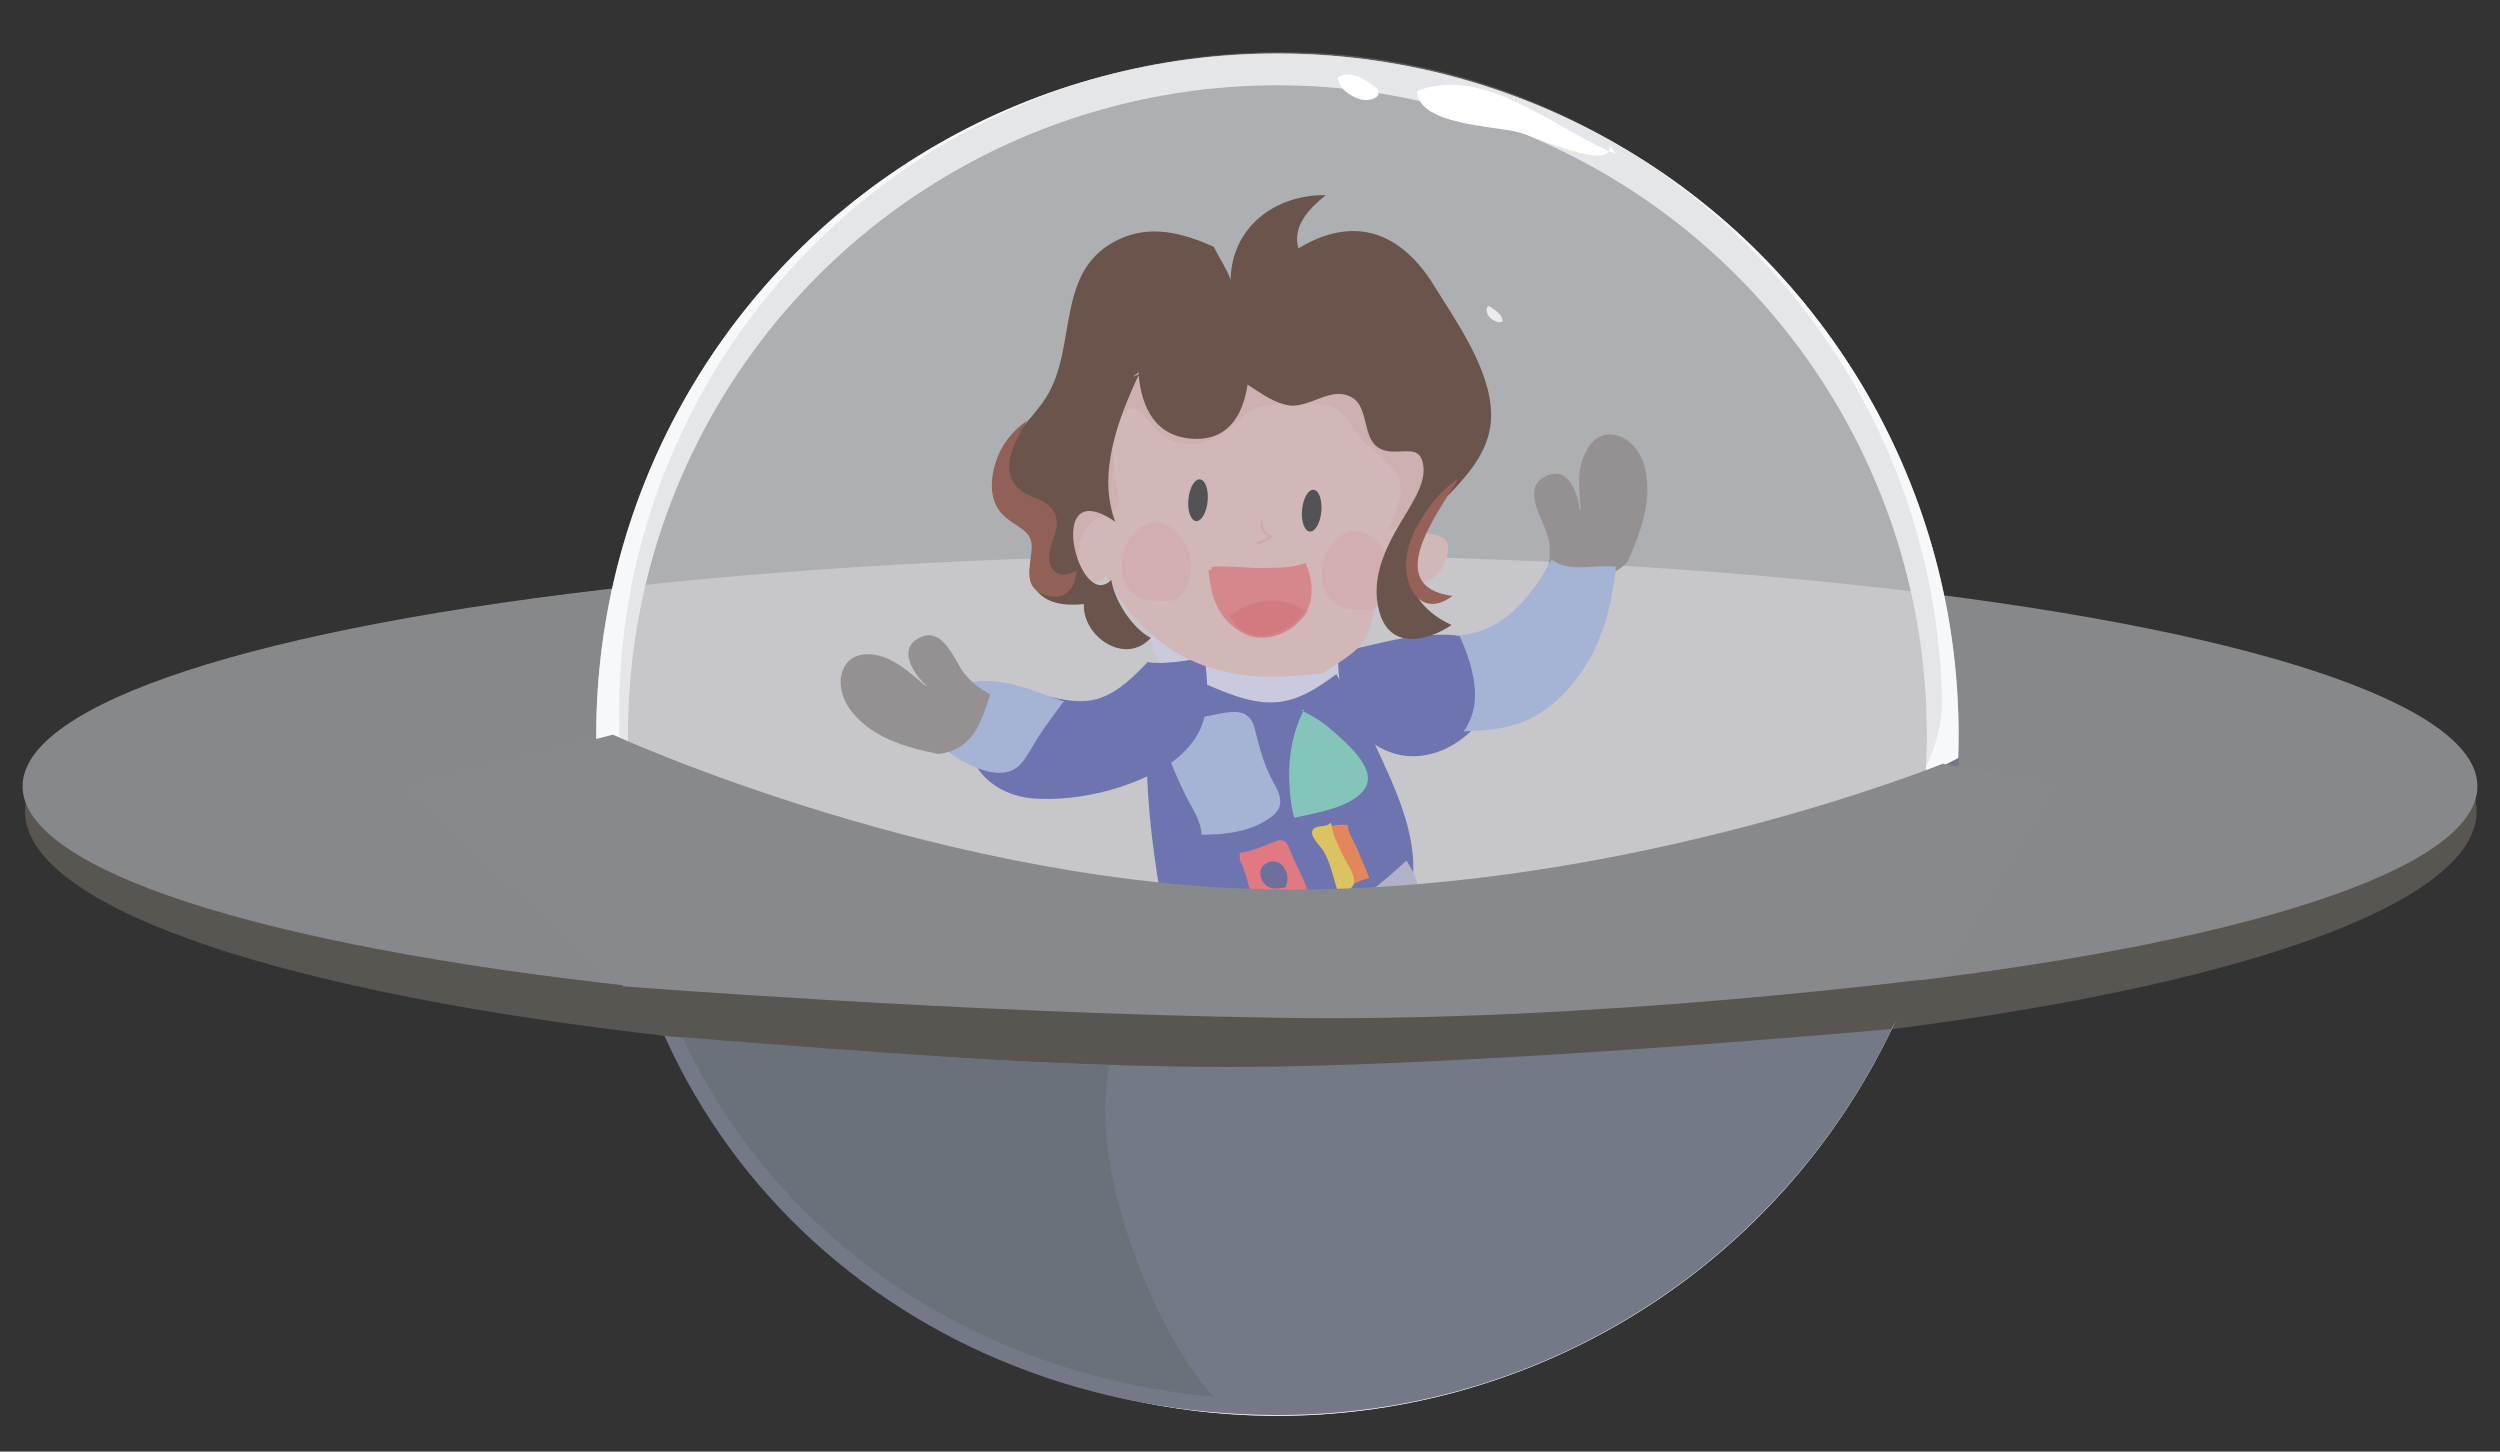 <?xml version="1.0" encoding="utf-8"?>
<!-- Generator: Adobe Illustrator 16.0.0, SVG Export Plug-In . SVG Version: 6.00 Build 0)  -->
<!DOCTYPE svg PUBLIC "-//W3C//DTD SVG 1.1//EN" "http://www.w3.org/Graphics/SVG/1.1/DTD/svg11.dtd">
<svg version="1.1" id="Layer_1" xmlns="http://www.w3.org/2000/svg" xmlns:xlink="http://www.w3.org/1999/xlink" x="0px" y="0px"
	 width="310px" height="180px" viewBox="0 0 310 180" enable-background="new 0 0 310 180" xml:space="preserve">
<rect x="0" y="0" width="310" height="180" fill="#333333" stroke="none"/>
<ellipse fill="#595551" cx="155.1" cy="100.6" rx="152" ry="31.7"/>
<ellipse fill="#87888B" cx="155" cy="97.5" rx="152.2" ry="28.7"/>
<circle opacity="0.6" fill="#F6F8F9" stroke="#F6F8F9" stroke-width="3.927" stroke-miterlimit="10" cx="158.4" cy="91.1" r="82.5"/>
<circle fill="none" stroke="#F6F8F9" stroke-width="3.927" stroke-miterlimit="10" cx="158.4" cy="91.1" r="82.5"/>
<path fill="#737986" stroke="#737986" stroke-width="3.927" stroke-miterlimit="10" d="M158.3,173.5c43.5,0.1,79.2-33.5,82.4-76.2
	c-79.8,41.2-163.4-2.7-163.4-2.7C77.2,140.1,112.8,173.4,158.3,173.5z"/>
<path fill="#595551" d="M81.9,128.4c0,0,39.9,3.9,70.5,3.9s82.1-4.7,82.1-4.7l7.9-13.5l-172.8-5.4L81.9,128.4z"/>
<g>
	<path fill="#D0CEE7" d="M150.8,80.1c2.8,1.8,5.5,1.8,8.7,1.1c1.3-0.3,6.9-2.2,6.8,0.6c-0.2,3.1-4.8,5.3-7.3,5.8
		c-4.1,0.9-8.7-0.4-12.2-2.5c-3.2-2-4.5-4.7-4.2-8.4c0-0.4,0.1-0.8,0.1-1.2c1.7,1.9,3.9,3.5,6.4,4.3c1.1,0.3,1.6,0.6,2.2,1.6
		c0.5,0.9,1,1.3,2,1.5c0.8,0.2,1.7,0.4,2.5,0.1c0.4-0.1,0.7-0.4,0.9-0.7c0.1-0.1,0.5-1.1,0.5-1.1c-1.1,0.1-2.3,0.3-3.4,0.3
		c-1.2,0-2-0.6-3.1-0.8"/>
	<path fill="#857F7E" d="M195.9,63.4c-0.2-2.2-1.5-6-4.5-4.2c-2.6,1.5-0.2,5,0.4,6.9c0.5,1.4,0.4,2.8,0.2,4.3
		c3.6,1.1,6.7,2.4,9.8-0.7c1.7-3.8,3.3-8.1,2-12.3c-1.2-3.5-5.3-5.2-7.2-1.3c-1.1,2.1-0.8,4.7-0.6,7"/>
	<path fill="none" d="M143.7,92.5c0,0,0.1-0.1,0.1-0.3"/>
	<path fill="#4C55A5" d="M144.4,82.4c-2.6,6.3-2.4,12.4-1.8,19.1c0.3,3,0.7,5.9,1.2,8.9c0.5,3,0.8,6.4,2.2,9.1
		c1.7,3.1,4.7,1.9,7.3,0.8c0.7,0,1.1-0.8,1.7-1c0.8-0.2,1.7,0.1,2.5,0c1.2-0.2,3-0.5,4-1.1c-0.1-0.3-0.2-0.7-0.2-1
		c5.5-0.2,12.7-0.9,13.8-7.7c0.9-5.9-2.4-12.4-4.8-17.6c-1.4-2.9-2.9-5.6-4.6-8.3c-2.3,1.7-4.8,3.4-7.8,3.5
		c-3.2,0.1-6.3-1.4-9.2-2.6C147.3,83.8,145.9,83.1,144.4,82.4"/>
	<path fill="#9BB0DB" d="M143.8,89.4c2.5,0.1,4.9-0.4,7.4-0.9c2.1-0.4,3.8-0.5,4.4,1.9c0.6,2.4,1.1,4.4,2.3,6.6
		c1.1,1.9,1.4,3.3-0.7,4.6c-2.4,1.6-5.4,1.9-8.2,1.9c-0.1-1.9-1.3-3.4-2.1-5.1c-0.8-1.7-1.6-3.4-2.2-5.2c-0.3-0.8-0.5-3.5-1.1-3.9"
		/>
	<path fill="#6DC7B7" d="M161.7,88c-1.7,3.3-2.1,7-1.7,10.7c0.1,0.9,0.2,1.8,0.5,2.7c2.6-0.6,7.6-1.3,8.9-3.9c1.2-2.4-2.7-5.6-4.3-7
		c-1.1-1-2.3-1.7-3.7-2.4"/>
	<path fill="#F3702D" d="M162.9,103.1c0-0.1,0.2-0.2,0.1-0.4c0.3,1.3,1.4,2.8,2,4c0.6,1.2,0.9,2.4,1.4,3.6c1.2-0.5,2.2-1.2,3.4-1.4
		c-0.4-1.2-1-2.3-1.4-3.4c-0.4-1-1.2-2.1-1.3-3.2c-1.4-0.2-3.3,0.4-4.5,0.8"/>
	<path fill="#EAC637" d="M165.1,102.2c0.1,1.2,0.9,2.8,1.4,3.8c0.4,0.9,1.4,2.2,1.4,3.2c0,1.1-1,1.3-1.9,1.6
		c-0.7-1.8-0.9-3.6-1.9-5.3c-0.4-0.6-1.8-1.9-1.3-2.6c0.4-0.7,1.7-0.2,2.2-0.9"/>
	<path fill="#ACACC9" d="M146.4,117c0.3,2.1,0.6,5.1,3.2,5.3c2.6,0.2,5.7-1.4,8.1-2.4c2.6-1,5.2-2,7.8-3.1c2.8-1.1,6-2,8.6-3.7
		c2.8-1.8,1.8-4,0.3-6.4c-3,2.8-5.8,5.1-9.5,6.7c-2.2,1-4.3,2.1-6.6,3c-2,0.8-4.1,0.9-6.2,1.4c-2.1,0.4-3.9,0.9-6.1,0.5"/>
	<path fill="#4C55A5" d="M165.9,80.8c0,1.7,0.1,3.5,0.5,5.1c0.4,1.7,1.1,3.3,2.2,4.7c1.1,1.4,2.7,2.4,4.5,2.9
		c1.9,0.5,3.9,0.3,5.8-0.5c1.9-0.8,3.6-2.2,4.9-3.9c1.1-1.5,1.9-3.3,1.9-5.2c0-1.5-0.7-3-1.9-3.9c-1.4-1-3.1-1.3-4.8-1.3
		c-2,0-3.9,0.2-5.9,0.6c-2,0.4-3.9,0.9-5.8,1.3c-0.5,0.1-0.9,0.2-1.4,0.3"/>
	<path fill="#4C55A5" d="M149.1,81.8c0,0,0.3,0,0.4,0c-1.3-0.2-2.6,0.2-3.9,0.3c-1.1,0.1-2.2,0.2-3.3,0c-1.7,1.8-3.6,3.7-6,4.5
		c-2.2,0.7-4.4,0.2-6.6-0.3c-2-0.5-4.3-1.1-6.4-0.3c-1.9,0.7-3,2.6-3.2,4.6c-0.4,4.8,3.4,8,7.9,8.4c5,0.4,10.8-0.9,15.2-3.2
		c2.2-1.1,4.3-2.8,5.5-5.1c1.1-2.2,1.1-4.8,0.9-7.2c-0.1-0.6-0.1-1.3-0.2-1.9c-0.1-0.1-0.1,0-0.1,0.1"/>
	<path fill="#9BB0DB" d="M181,78.8c4.3-0.4,7.3-3.1,9.7-6.6c0.6-0.9,1.2-1.9,1.7-2.8c2.2,1.7,5.6,0.5,8,0.9c-0.5,4-1.3,8-3.4,11.6
		c-2.1,3.6-5.2,6.8-9.3,8c-2,0.6-4.1,0.7-6.2,0.8c2.1-3,1.5-6.4,0.4-9.6c-0.3-0.9-0.7-1.7-1-2.5c0,0.1-0.1,0.1-0.1,0.2"/>
	<path fill="#9BB0DB" d="M131.8,87.1c-1,1.4-2.1,2.8-3,4.2c-0.7,1.1-1.3,2.3-2.1,3.3c-1.7,2-4.4,1.2-6.5,0.2c-2.2-1-4.8-2.8-4.4-5.6
		c0.3-2.7,2.8-4.4,5.3-4.7c3.3-0.4,6.7,1,9.7,2.1c0.4,0.1,0.8,0.3,1.2,0.4"/>
	<path fill="#DCB5B4" d="M140.6,46c0.1,0.1-0.1-0.1-0.2-0.3c-3.6,2.8-3.6,10.8-3,14.8c0.2,1.3,0.7,2.5,0.4,3.8
		c-5.5-5.9-7.6,4.7-3.8,7.6c1.1,0.8,2.2,0.4,3.2-0.4c4.2,7.7,10.5,12.1,19.5,12.4c2.5,0.1,5-0.2,7.4-0.4c2.1-1.6,4.9-2.8,5.7-5.4
		c0.9-2.7,0.4-5.4,4-5.5c2.7-0.1,4.7-0.5,5.6-3.6c1.1-3.7-3.1-2-4.5-4c-0.9-1.3,0.5-3.1,0.9-4.3c0.6-1.6,0.8-2.9,0.2-4.6
		c-1.5-0.3-3.7,0.1-5.1-0.5c-1.7-0.8-1.7-2.7-1.9-4.3c-0.3-1.8-0.8-3.5-2.8-3.6c-1.7-0.1-3.1,1.4-4.9,1.4c-1.5,0.1-3.1-0.5-4.2-1.5
		c-1.1-0.8-2.3-2.7-3.7-1.4c-1.2,1.1-0.5,3.4-1.5,4.8c-1,1.3-2.7,2-4.2,1.4c-1.4-0.5-3.6-2.2-4.4-3.5c-1-1.8-0.6-3.4-3-4
		c-0.3,0.5-0.6,0.9-0.9,1.5"/>
	
		<ellipse transform="matrix(0.996 9.359197e-02 -9.359197e-02 0.996 6.45 -13.623)" fill="#272525" cx="148.5" cy="62" rx="1.2" ry="2.6"/>
	<path fill="none" d="M144.9,75.2c-1.4,0.2-2.7,0-3.3-1.4c-0.7-1.6-0.2-3.9,1.3-4.9c3.2-2.3,6.7,2.3,4.3,5.1c-0.8,1-2,1.4-3.1,1.7"
		/>
	<path opacity="0.2" fill="#DD6C7C" d="M170.2,75.5c-1.9,0.2-3.9,0.3-5.3-1.2c-1.4-1.7-1.3-4.5-0.1-6.3c3.2-5,8.4-0.2,7.6,4.4
		c-0.3,1.9-1.4,3.1-3.2,3.7"/>
	<path fill="#DF7074" stroke="#DF7074" stroke-width="0.309" stroke-miterlimit="10" d="M150.3,70.5c0.4-0.3,4.7,0.1,5.8,0.1
		c2-0.1,3.8,0.1,5.7-0.6c1.3,3.1,0.9,6.3-2.3,8.1c-3.2,1.8-6.8,0.3-8.4-2.9c-0.7-1.4-0.9-2.9-1.1-4.5"/>
	<path opacity="0.6" fill="#DA5257" stroke="#DF7074" stroke-width="0.309" stroke-miterlimit="10" d="M152.7,76.2
		c2.5-2.2,6.6-2.5,9.3-0.4c-2.3,3.2-7.5,4.9-9.6,0.5"/>
	<path opacity="0.2" fill="#DD6C7C" d="M145.4,74.4c-1.9,0.2-3.9,0.3-5.3-1.2c-1.4-1.7-1.2-4.5-0.1-6.3c3.2-5,8.4-0.2,7.6,4.4
		c-0.3,1.9-1.4,3.1-3.2,3.7"/>
	<path opacity="0.3" fill="none" stroke="#D06979" stroke-width="0.309" stroke-miterlimit="10" d="M156.5,64.6
		c-0.2,0.9,0.4,1.7,1.1,2c-0.5,0.4-1.2,0.6-1.8,0.8"/>
	<path opacity="0.8" fill="#D4A6A8" d="M172.2,65.8c0.2-0.5,0.4-1,0.6-1.5c0.7-1.8,1.4-3.8,0.3-5.6c-1.3-1.9-3.5-3.1-4.9-5
		c-1.2-1.7-1.8-3.2-4-3.5c-2.4-0.3-5.2-0.2-7.6,0.2c-2.1,0.3-3.2,2.2-4.9,3.3c-2.5,1.7-5.6,2.1-8-0.1c-1.1-1-2.9-4.4-4.5-2.2
		c-1.7,2.5-1.2,6.3-0.7,9c0.1,0.8,0.5,1.9,0,2.6c-0.5,0.7-1.5,0.9-2.2,1.2c-2.2,1.1-2.5,2.8-2.5,5.1c-0.5-0.3-0.9-1.1-1.1-1.7
		c-0.9-2.4,0.2-4.9,1.6-6.8c0.2-0.3,0.5-0.6,0.7-1c1.4-2.2,1.6-5,2.2-7.5c0.4-2,1.2-7,3.7-7.6c2.2-0.5,3.9,3.4,4.9,4.8
		c1.5,1.9,3.2,2.7,5.3,1.2c1.7-1.2,2.9-3.2,4.8-3.9c2-0.8,4.5-0.4,6.5-0.2c5.6,0.7,11.4,3.5,14.5,8.3
		C180.1,59.7,176.2,63.5,172.2,65.8"/>
	<g>
		<g id="XMLID_3_">
			<g>
				<path fill="#492818" d="M184.9,51.5c0,4-2.5,7-5.2,9.8c-6.2,4.6-7.4,12.7,0.3,16.2c-3.3,2.2-7.8,3-9-1.8
					c-1.1-4.2,1-8.2,3.1-11.6c1-1.7,2.7-4.2,2.4-6.3c-0.3-2.3-1.7-1.8-3.6-1.8c-5.1,0-2.1-6.3-6.3-7.1c-2.1-0.4-4.3,1.5-6.5,1.4
					c-2-0.2-3.8-1.6-5.4-2.6c-0.6,3.9-2.5,7-6.9,6.7c-4.5-0.3-6.2-3.8-6.6-7.8c0,0-0.1,0-0.1-0.1c0.1-0.1,0.1-0.3,0.2-0.4l-0.8,0.6
					c0.3-0.1,0.4-0.2,0.7-0.2c-2.5,5.3-5.2,12.3-2.9,18.2c-9-6.2-4.5,11.4-0.5,7.2c0.4,2.6,2.6,6,4.9,7.2c-3.2,3.5-8.5-0.2-8.3-4.2
					c-6.1,0.7-8.2-3.1-5.2-8.2c0,0.1,0.1,0.1,0.1,0c0,0,0,0,0,0c0-0.1,0.1-0.1,0.1-0.2c-0.1,0-0.1,0.1-0.1,0.1
					c-2.7-2-6.2-4.4-5.5-8.2c0.6-3.6,4.1-6.2,5.9-9.1c4-6.3,1-15.8,9-19.6c4-1.9,8-0.8,11.8,0.9c0.7,1.4,1.6,2.7,2.1,4.1
					c0.1-6.5,5.5-10.6,11.8-10.5c-2,1.6-4.2,3.8-3.4,6.6c6.6-4,12.3-2.3,16.5,4.1C180.3,39.5,184.9,45.7,184.9,51.5z"/>
				<path fill="#492818" d="M140.3,46.6l0.8-0.6c-0.1,0.1-0.1,0.3-0.2,0.4C140.7,46.3,140.6,46.5,140.3,46.6z"/>
				<path fill="#492818" d="M138.1,64.6C138.2,64.7,138.2,64.7,138.1,64.6C138.1,64.6,138.1,64.6,138.1,64.6
					C138.1,64.6,138.1,64.6,138.1,64.6z"/>
				<path fill="#492818" d="M129.1,66.5c0,0.1-0.1,0.1-0.1,0.2c0,0,0,0,0,0C129,66.6,129.1,66.5,129.1,66.5z"/>
				<path fill="#492818" d="M129.1,66.7C129.1,66.7,129.1,66.8,129.1,66.7C129,66.7,129,66.7,129.1,66.7
					C129.1,66.7,129.1,66.7,129.1,66.7z"/>
				<path fill="#492818" d="M129,66.7C129,66.7,129,66.7,129,66.7C129,66.7,129,66.7,129,66.7C129,66.7,129,66.6,129,66.7
					C129,66.6,129,66.6,129,66.7z"/>
			</g>
		</g>
		<path fill="#843B29" d="M180.7,59.4c-1.2,0.9-2.3,1.9-3.2,3.1c-1.8,2.4-3.5,5.4-3.1,8.5c0.5,3.4,2.8,5.1,5.7,2.9
			c-8.8-1.2-1.8-10.3,0.6-14.3"/>
		<path fill="#7F3928" d="M127.5,51.9c-1.6,2.7-4.1,6.9-0.5,9.2c1.3,0.8,2.9,0.9,3.7,2.4c1,1.9-0.5,3.5-0.6,5.4
			c-0.1,2.2,1.7,3,3.4,1.8c-0.1,2.3-1.5,3.9-3.9,3.1c-2.7-0.9-1.9-3.3-1.7-5.4c0.3-2.4-1.2-2.7-2.9-4c-2-1.5-2.3-3.7-1.8-6.1
			c0.6-2.6,1.9-4.5,4.1-6.1"/>
	</g>
	
		<ellipse transform="matrix(0.996 9.287727e-02 -9.287727e-02 0.996 6.58 -14.825)" fill="#272525" cx="162.6" cy="63.3" rx="1.2" ry="2.6"/>
	<path fill="#FFFFFF" d="M184.7,38c0.6,0.4,1.7,1,1.6,1.9c-0.6,0.2-1.3-0.2-1.7-0.7c-0.3-0.4-0.5-1.4,0.3-1.2"/>
	<path fill="#857F7E" d="M115,85.1c-1.7-1.4-3.9-4.8-0.8-6.1c2.8-1.2,4.1,2.8,5.3,4.4c0.9,1.2,2,2,3.3,2.7c-1.2,3.6-2.1,6.8-6.4,7.4
		c-4.1-0.8-8.6-2.1-11.1-5.7c-2.1-3-1.1-7.3,3.2-6.6c2.4,0.4,4.3,2.2,6.1,3.7"/>
	<path fill="#F15D66" d="M153.7,105.8c0.9-0.2,1.7-0.4,2.5-0.7c0.5-0.2,1-0.4,1.5-0.6c0.4-0.1,0.8-0.4,1.2-0.3c0.8,0,1,1.2,1.3,1.8
		c0.4,1,0.9,1.9,1.3,2.8c0.4,0.8,0.8,1.8,0.5,2.7c0,0.1-0.1,0.2-0.1,0.2c-0.8,0.3-1.6,0.7-2.4,1c-0.3,0.1-0.6,0.3-1,0.4
		c-0.4,0.1-0.8,0.2-1.1,0.4c-0.3,0.1-0.6,0.3-0.8,0.5c-0.2-0.5-0.5-1-0.7-1.6c-0.2-0.6-0.6-1.2-0.8-1.8c-0.2-0.6-0.4-1.1-0.5-1.7
		c-0.1-0.5-0.4-1-0.5-1.5c-0.1-0.3-0.3-0.5-0.4-0.8C153.8,106.4,153.7,106,153.7,105.8"/>
	<path fill="#4D4E88" d="M159.3,109.8c0.1,0,0.2,0.1,0.2,0.2c-0.9,0.2-2,0.4-2.7-0.4c-0.6-0.7-0.8-1.8,0-2.4
		c1.9-1.4,3.6,1.3,2.5,2.9"/>
</g>
<g>
	<path opacity="0.3" fill="#BBBBC7" d="M156.6,6.5c-45.3,1.2-81,38.9-79.8,84.2c1.2,45.3,165.2,40.9,164-4.4
		C239.5,41,201.9,5.3,156.6,6.5z"/>
	<path fill="#FFFFFF" d="M200.4,19.1c-7.2-2.8-16.4-11.2-24.7-7.8c0.2,4.2,9.5,4.3,12.6,5.1c2.1,0.5,11.6,5,11.3,1.7"/>
	<path fill="#FFFFFF" d="M171,11.1c-1.3-0.9-3.3-2.6-5.1-1.5c0.1,1.4,1.5,2.3,2.7,2.7c1,0.3,3.2-0.1,2-1.5"/>
</g>
<path fill="#88898C" d="M77.3,122.3c0,0,41.7,3.3,81,3.9c39.3,0.7,82.2-5,82.2-5l14.1-23.8l-13.7-2.7c0,0-38.4,15.6-80.6,15.6
	C118,110.4,76,91.1,76,91.1l-25.6,6.5L77.3,122.3z"/>
<path fill="#6B717B" d="M84.6,128.6c11.7,25,36.2,41.9,65.9,44.6c-7-7.4-15.8-28.5-12.9-41.1C125.1,131.8,94,129.4,84.6,128.6z"/>
</svg>
